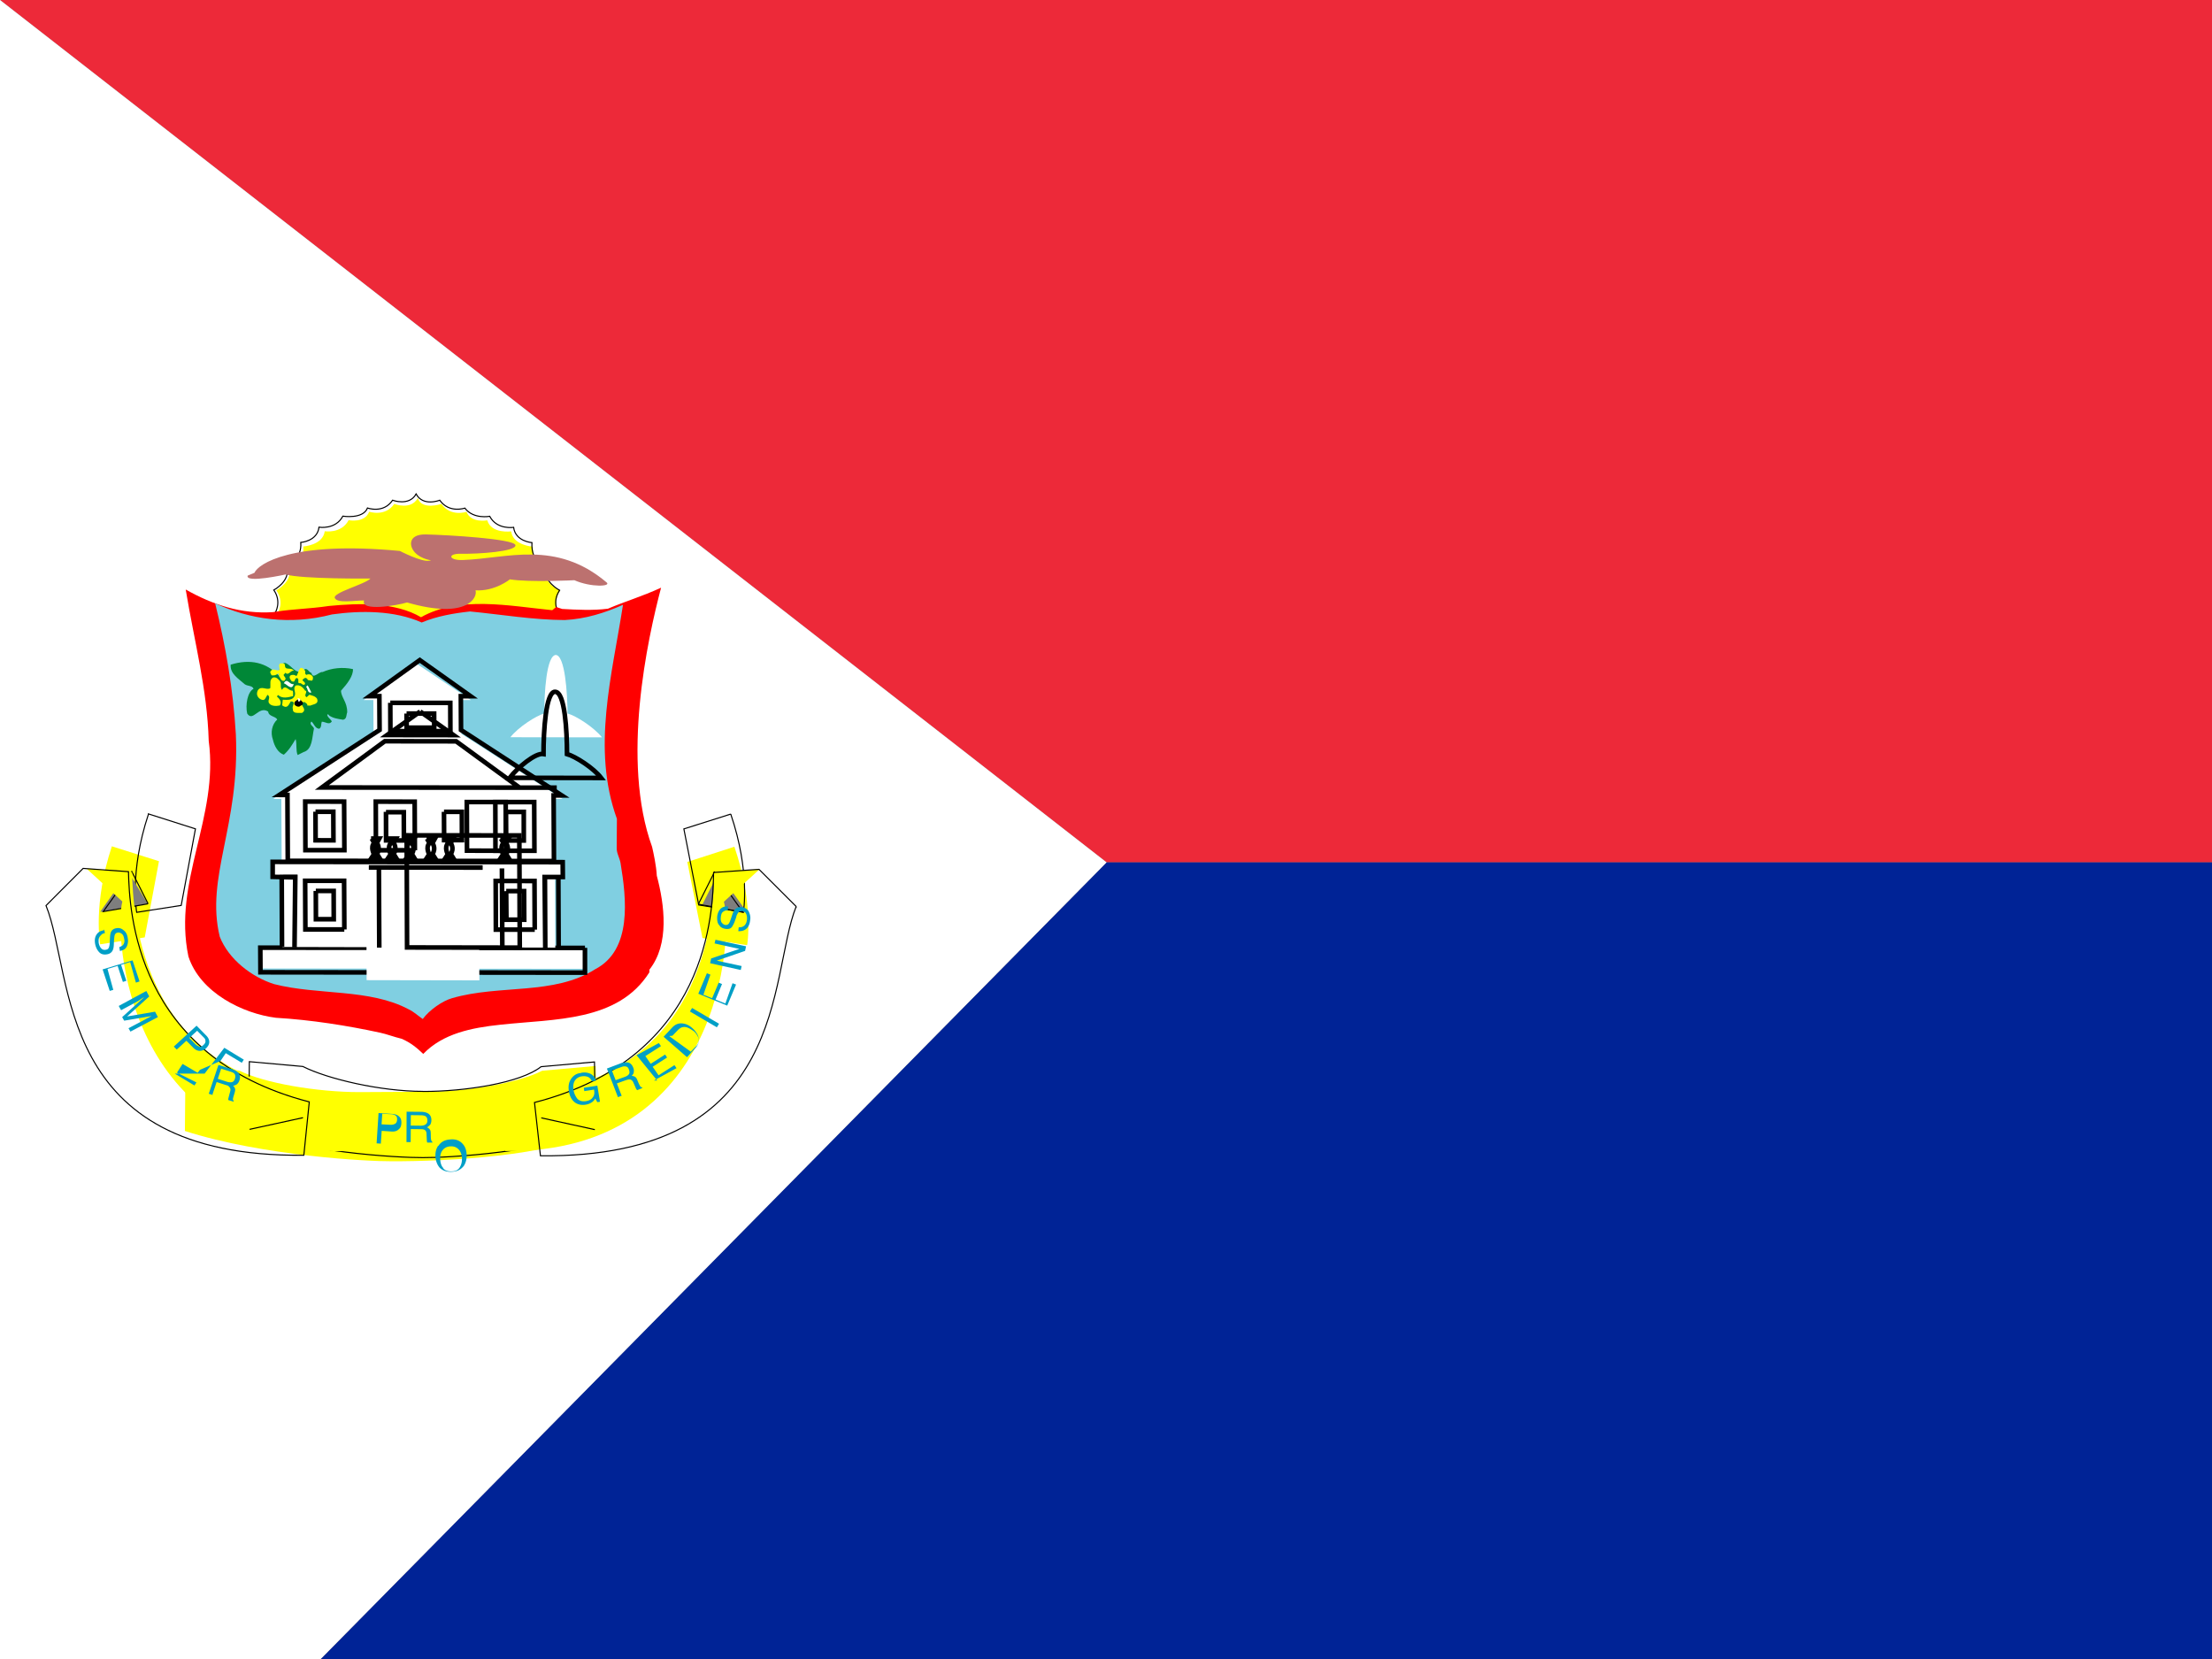 <svg xmlns="http://www.w3.org/2000/svg" height="480" width="640" version="1">
  <rect width="100%" height="100%" fill="#808080" stroke="none"/>
  <defs>
    <clipPath id="a">
      <path fill-opacity=".67" d="M0 0h682.67v612H0z"/>
    </clipPath>
  </defs>
  <g clip-path="url(#a)" transform="scale(.938)">
    <path d="M0 0h768v266H341.33L0 0z" fill-rule="evenodd" fill="#ed2939"/>
    <path d="M0 612h768V266H341.33L0 612z" fill-rule="evenodd" fill="#002396"/>
    <path d="M0 0l341.33 266L0 612V0z" fill-rule="evenodd" fill="#fff"/>
    <path fill="#ff0" d="M172.318 193.168l.104-3.963s-2.128-3.39.342-7.033c0 0-6.248-2.776-4.026-7.123 0 0-4.746-1.213-4.397-6.432 0 0-6.122-.366-6.662-4.716 0 0-6.123.844-7.377-3.406 0 0-4.996.977-6.406-2.626 0 0-4.867 1.683-7.74-2.436 0 0-6.128 2.073-7.278-1.813-2.121 3.872-7.26 1.813-7.26 1.813-2.848 4.103-7.74 2.4-7.74 2.4-1.36 3.617-6.343 2.619-6.343 2.619-2.247 4.26-7.363 3.406-7.363 3.406-.602 4.347-6.617 4.702-6.617 4.702.404 6.232-4.334 6.42-4.334 6.42 1.26 4.346-3.992 7.116-3.992 7.116 2.633 3.663.426 7.026.426 7.026l-.119 3.666 84.776.392"/>
    <path d="M377.17 843.11l.091-3.468s-1.866-2.968.299-6.136c0 0-4.678-2.422-3.613-6.216 0 0-4.14-1.069-3.836-6.613 0 0-4.468-.31-4.93-4.114 0 0-4.469.736-6.436-2.971 0 0-4.368.862-6.688-2.204 0 0-4.237 1.468-6.761-2.126 0 0-4.474 1.808-6.36-1.682-1.86 3.379-6.324 1.682-6.324 1.682-2.484 3.68-6.76 2.094-6.76 2.094-1.188 3.068-6.634 2.198-6.634 2.198-1.96 3.708-6.422 2.97-6.422 2.97-.439 3.794-4.9 4.103-4.9 4.103.362 4.666-3.78 6.601-3.78 6.601 1.089 3.793-3.483 6.209-3.483 6.209 2.21 3.196.372 6.13.372 6.13l-.104 3.19 73.949.341h-.012z" stroke="#000" stroke-width=".289" fill="none" transform="matrix(1.146 0 0 1.146 -260.07 -773.12)"/>
    <path fill="red" d="M170.346 188.217c-13.316-1.332-28.648-4.493-40.483 2.17-7.936-4.674-18.982-4.388-28.388-3.474-6.108.914-11.117.914-16.466 1.786l-.837.118c-9.686.643-18.472-2.218-26.889-6.979 2.673 16.168 6.639 30.712 7.097 46.692 3.176 23.618-11.13 43.263-6.262 66.496 3.604 11.148 16.766 17.63 26.987 18.914 10.866.641 22.108 2.421 32.164 4.604 1.912.398 4.18 1.286 6.6 1.866 2.77 1.168 4.8 2.861 6.68 4.682 6.071-6.322 14.969-8.08 23.748-9.008 16.82-1.849 36.326-.843 46.01-16.173v-.81c6.263-7.926 4.666-20.016 2.283-28.996-.164-3.133-.991-6.896-1.446-8.88-9.666-26.622-1.389-64.224 2.77-79.948-6.08 2.777-10.746 4.088-16.399 6.477-4.608.6-9.632.328-14.096.083l-1.89-.609"/>
    <path fill="#80cfe1" d="M190.224 261.464c-.062 1.681.846 3 1.173 4.666 1.86 11.166 3.636 26.932-7.861 32.864-12.708 8.078-29.373 4.618-44.077 8.894-2.938.817-6.986 3.617-9.061 6.428-1.326-.872-2.669-2.211-4.369-3-12.1-6.432-27.83-4.277-41.487-7.761-6.86-2.17-14.012-7.613-16.76-14.633-4.466-18.417 6.232-34.116 4.969-62.387-.817-13.963-3.162-27.348-6.386-40.43 10.677 4.974 23.036 6.806 36.04 3.42 8.89-1.243 19.24-1.27 27.672 2.49 4.692-1.976 9.966-2.861 14.914-3.406 9.407.914 19.618 2.616 29.206 2.647 6.47-.336 12.346-2.206 17.97-4.696-3.336 21.62-9.742 44.268-1.877 66.014"/>
    <path fill="#fff" d="M171.022 266.774l-.104-20.33h2.606L142.34 226.37l-.066-10.43h3l-16.641-11.127-16.466 11.121h2.994l.066 10.423-30.916 20.046 2.47.013.106 20.317 82.026.066"/>
    <path d="M376.04 906.46l-.091-17.739h2.186l-27.113-17.613-.049-9.1h2.618l-13.667-9.71-13.49 9.704h2.611l.06 9.094-26.968 17.49 2.166.011.091 17.727 71.661.06.006-.014z" stroke="#000" stroke-width="1.242" fill="none" transform="matrix(1.146 0 0 1.146 -260.07 -773.12)"/>
    <path fill="#fff" d="M180.683 292.478l.007 6.362-100.134-.112-.042-6.336 100.177.086"/>
    <path d="M384.38 929.76l.006 6.661-87.347-.097-.036-6.628 87.384.074h-.006z" stroke="#000" stroke-width="1.242" fill="none" transform="matrix(1.146 0 0 1.146 -260.07 -773.12)"/>
    <path fill="#fff" d="M87.106 292.1l-.084-21.63 4.064-.009-.223 21.782.244-21.607-6.84-.167v-4.62l89.492.1.042 4.676h-6.62l.104 21.802-.196-21.802h4.11l.091 21.667"/>
    <path d="M302.84 929.43l-.073-18.786 3.636-.007-.194 19.006.213-18.862-6.096-.146v-4.03l78.064.086.036 3.994h-4.816l.091 19.023-.17-19.023h3.686l.08 18.809" stroke="#000" stroke-width="1.242" fill="none" transform="matrix(1.146 0 0 1.146 -260.07 -773.12)"/>
    <path d="M319.62 924.8l-.066-13.1h-10.482l.061 13.087 10.476.013" stroke="#000" stroke-width="1.242" fill="none" transform="matrix(1.146 0 0 1.146 -260.07 -773.12)"/>
    <path d="M311.94 914.43l.03 7.61h4.797l-.024-7.61h-4.803M370.86 924.84l-.06-13.087-10.447-.012.049 13.099h10.468" stroke="#000" stroke-width="1.242" fill="none" transform="matrix(1.146 0 0 1.146 -260.07 -773.12)"/>
    <path d="M363.18 914.48l.066 7.686h4.79l-.042-7.686h-4.803M370.78 903.61l-.06-13.101H360.26l.037 13.101h10.488-.006z" stroke="#000" stroke-width="1.242" fill="none" transform="matrix(1.146 0 0 1.146 -260.07 -773.12)"/>
    <path d="M363.1 893.16l.03 7.697h4.791l-.006-7.697H363.1M319.63 903.46l-.073-13.076-10.464-.013.049 13.082h10.488v.007z" stroke="#000" stroke-width="1.242" fill="none" transform="matrix(1.146 0 0 1.146 -260.07 -773.12)"/>
    <path d="M311.86 893.11l.024 7.686 4.803.012-.036-7.697h-4.791M338.6 903.48l-.049-13.076-10.47-.012.043 13.087H338.6" stroke="#000" stroke-width="1.242" fill="none" transform="matrix(1.146 0 0 1.146 -260.07 -773.12)"/>
    <path d="M330.83 893.13l.024 7.686 4.797.024-.03-7.609h-4.791M363.12 903.61l-.073-13.101-10.464-.012.049 13.087 10.488.026" stroke="#000" stroke-width="1.242" fill="none" transform="matrix(1.146 0 0 1.146 -260.07 -773.12)"/>
    <path d="M346.44 893.14l.036 7.61h4.797l-.024-7.61h-4.809" stroke="#000" stroke-width="1.242" fill="none" transform="matrix(1.146 0 0 1.146 -260.07 -773.12)"/>
    <path fill="#fff" d="M147.727 267.786l.133 34.612-34.774-.066-.126-34.683 34.76.027"/>
    <path d="M366.72 899.49l.116 30.199-30.333-.049-.11-30.174 30.321.024h.006zM326.21 908.11l30.64.024M329.02 929.68l-.103-21.342M362.14 929.69l-.103-21.329M366.79 886.63l-17.081-12.474-19.193-.024-16.947 12.449 63.222.048M331.99 863.8l.03 7.61 16.144.011-.03-7.609-16.144-.012" stroke="#000" stroke-width="1.242" fill="none" transform="matrix(1.146 0 0 1.146 -260.07 -773.12)"/>
    <path d="M336.37 866.69l.024 3.792h7.416l-.026-3.792h-7.414M340.04 866.14l8.979 6.348-17.891-.023 8.912-6.326" stroke="#000" stroke-width="1.242" fill="none" transform="matrix(1.146 0 0 1.146 -260.07 -773.12)"/>
    <path fill="#fff" d="M171.366 202.028c2.924-.07 3.678 12.042 3.686 18.042 2.612.704 8.08 4.207 10.644 7.374l-28.26-.042c2.43-3.126 7.966-6.642 10.448-7.346 0-6.007.614-18.111 3.673-18.042"/>
    <path d="M376.34 860.84c2.66-.06 3.208 10.607 3.214 16.742 2.191.616 7.06 3.671 9.198 6.434l-24.642-.036c2.118-2.727 6.94-6.796 9.113-6.41 0-6.241.636-16.803 3.117-16.742M326.81 900.33h2.21l-.646 1.186s1.066 1.37.019 2.94l.678 1.09h-2.13l.678-1.036s-1.09-1.82.048-2.996l-.667-1.186M331.31 900.33h2.21l-.64 1.186s1.066 1.334.007 2.94l.672 1.09h-2.126l.672-1.036s-1.066-1.82.066-2.996l-.661-1.186M336.23 900.33h2.204l-.668 1.186s1.078 1.37.018 2.94l.679 1.116-2.113-.024.667-1.036s-1.078-1.807.042-2.996l-.646-1.186h.006zM341.77 900.36h2.222l-.661 1.2s1.066 1.346.006 2.921l.696 1.108H341.8l.673-1.036s-1.066-1.832.073-2.996l-.67-1.199h-.006zM346.7 900.36h2.204l-.662 1.2s1.072 1.346.012 2.916l.686 1.114h-2.126l.664-1.036s-1.071-1.82.086-2.996l-.663-1.199M361.6 900.36l2.204-.012-.662 1.199s1.09 1.346.03 2.922l.666 1.108h-2.131l.672-1.036s-1.066-1.82.073-2.996l-.661-1.187" stroke="#000" stroke-width="1.242" fill="none" transform="matrix(1.146 0 0 1.146 -260.07 -773.12)"/>
    <path fill="#ff0" d="M130.608 336.763c13.022.042 29.038-2.616 36.64-6.494l16.476-1.46.328 20.101c-13.968 7.696-46.184 9.348-63.276 9.292-7.097.066-39.721-1.626-63.742-9.348l.182-20.114 16.611 1.486c7.602 3.869 24.006 6.637 37.014 6.637h-.036"/>
    <path d="M340.7 968.4c11.369.036 26.329-2.283 31.873-6.667l14.372-1.273.286 17.638c-12.176 6.714-40.286 8.167-46.47 8.108-6.192.049-34.66-1.418-46.88-8.166l.168-17.66 14.403 1.296c6.644 3.367 20.94 6.704 32.287 6.704h-.03" stroke="#000" stroke-width=".289" fill="none" transform="matrix(1.146 0 0 1.146 -260.07 -773.12)"/>
    <path fill="#ff0" d="M34.417 261.023l14.616 4.62-4.39 23.498-13.74 2.134s-2.317-12.366 3.614-30.266"/>
    <path d="M266.88 893.69l12.662 4.03-3.829 20.603-11.986 1.862s-2.021-10.781 3.163-26.407v.012z" stroke="#000" stroke-width=".289" fill="none" transform="matrix(1.146 0 0 1.146 -260.07 -773.12)"/>
    <path fill="#7e7e7e" d="M44.64 278.886l-13.734 2.393 8.688-12.366 6.046 9.963"/>
    <path d="M266.71 917.9l-11.98 2.088 7.679-10.781 4.401 8.693" stroke="#000" stroke-width=".289" fill="none" transform="matrix(1.146 0 0 1.146 -260.07 -773.12)"/>
    <path fill="#ff0" d="M26.739 267.961l13.992 1.011c.314 11.864 1.761 67.091 66.779 69.647l-1.682 16.468c-66.766.683-70.762-66.486-68.089-77.016"/>
    <path d="M249.31 908.36l12.206.882c.274 10.343 1.628 49.813 48.666 61.966l-1.467 14.36c-67.367.696-61.726-48.413-69.394-67.198zM294.11 978.6l14.384-3.141" stroke="#000" stroke-width=".289" fill="none" transform="matrix(1.146 0 0 1.146 -260.07 -773.12)"/>
    <path fill="#ff0" d="M226.463 261.196l-14.46 4.677 4.686 23.463 13.768 2.211s2.212-12.348-3.894-30.264"/>
    <path d="M423.62 893.74l-12.613 3.993 4 20.472 12.01 1.93s1.93-10.776-3.397-26.407v.012z" stroke="#000" stroke-width=".289" fill="none" transform="matrix(1.146 0 0 1.146 -260.07 -773.12)"/>
    <path fill="#7e7e7e" d="M216.671 278.988l13.769 2.47-8.807-12.362-4.962 9.892"/>
    <path d="M414.9 917.99l12.01 2.166-7.682-10.786-4.328 8.631" stroke="#000" stroke-width=".289" fill="none" transform="matrix(1.146 0 0 1.146 -260.07 -773.12)"/>
    <path fill="#ff0" d="M234.292 268.136l-14.012.966c-.203 11.84-1.236 67.097-66.264 69.497l1.836 16.444c66.761.76 70.274-66.382 67.44-76.906"/>
    <path d="M431.23 908.62l-12.223.836c-.177 10.33-1.077 49.818-48.206 61.912l1.601 14.348c67.366.662 61.3-48.322 68.828-67.101v.006zM387.04 978.67l-14.42-3.16" stroke="#000" stroke-width=".289" fill="none" transform="matrix(1.146 0 0 1.146 -260.07 -773.12)"/>
    <path fill="#009fc6" d="M121.761 346.666c-.37.237-.872.3-1.461.272l-2.61-.133.223-3.267 2.69.138c.609.036.913.134 1.166.287.623.272.763.776.704 1.472-.034.6-.244.991-.628 1.22m-4.382 6.13l.268-3.971 3.043.21c.984.076 1.716-.182 2.212-.686.616-.488.782-1.13.816-1.866.063-.846-.163-1.636-.666-2.046-.481-.488-1.166-.746-2.023-.83l-4.348-.271-.6 9.348 1.291.084M126.84 343.972l3.182.036c.46.042.824.098 1.089.223.488.23.719.691.719 1.36 0 .63-.182 1.048-.638 1.3-.342.229-.837.333-1.43.333l-3.067-.036.028-3.216m-.049 8.282l.028-3.991 2.987.042c.63 0 .92.042 1.193.174.44.202.666.629.677 1.214l.077 1.67c.02.376.028.607.049.76.041.112.062.23.118.316h1.606l-.028-.203c-.181-.098-.328-.286-.39-.672-.066-.182-.084-.464-.098-.796l-.028-1.248c-.02-.666-.119-.966-.336-1.173a1.673 1.673 0 0 0-.844-.6c.446-.236.781-.608 1.026-.844.23-.37.349-.837.349-1.408 0-1.076-.44-1.808-1.333-2.206-.482-.216-1.096-.328-1.822-.342l-4.487-.042-.036 9.376h1.291M136.746 360.299c-.672-.697-.88-1.67-.96-2.602-.062-1.298.19-2.288.782-2.969.6-.726 1.376-1.073 2.387-1.13 1.019-.066 1.866.273 2.477.914.636.629.998 1.6 1.061 2.689.036 1.046-.146 1.974-.628 2.79-.474.83-1.263 1.298-2.428 1.326-1.216.063-2.122-.223-2.701-.928m-1.636-6.903c-.6.928-.846 2.003-.782 3.301.09 1.402.623 2.66 1.34 3.433.907.872 2.108 1.31 3.687 1.227 1.684-.07 2.777-.67 3.687-1.772.666-.997.97-2.166.9-3.686-.09-1.277-.46-2.317-1.161-3.091-.873-1.04-2.16-1.6-3.88-1.43-1.633.104-2.834.704-3.608 1.918M179.276 330.907c.9-.164 1.682-.111 2.394.132 1.047.328 1.762 1.103 2.191 2.289l-1.29.18c-.28-.64-.678-1.08-1.216-1.326-.623-.23-1.18-.286-1.933-.173a3.01 3.01 0 0 0-2.08 1.276c-.488.763-.636 1.768-.418 3.042.181 1.06.672 1.96 1.214 2.66.693.614 1.466.83 2.603.67.861-.14 1.636-.48 2.017-1.068.602-.667.649-1.402.481-2.49l-3.008.46-.163-1.032 4.187-.642.816 4.96-.83.126-.616-1.144c-.36.617-.698.914-1.006 1.144-.617.406-1.216.663-2.087.789-1.13.174-2.163-.029-3.098-.629-1.026-.76-1.69-1.89-1.94-3.46-.273-1.641-.028-2.86.684-3.9.676-1.004 1.66-1.69 2.986-1.78M188.746 330.186l3-1.089c.412-.163.768-.202 1.076-.166.661.04.966.369 1.186 1.024.217.669.217 1.047-.027 1.39-.269.366-.663.613-1.26.829l-2.819 1.012-1.166-3m3 7.761l-1.466-3.76 2.791-1.006c.624-.168.887-.269 1.169-.23.496.062.872.363 1.123.934l.636 1.431c.14.366.262.671.342.67.042.126.133.202.203.286l1.614-.667-.084-.203c-.223 0-.44-.126-.6-.37-.118-.174-.23-.426-.39-.718l-.496-1.173c-.223-.609-.464-.822-.719-1.011a2.396 2.396 0 0 0-.998-.272c.307-.366.63-.712.614-1.13.091-.426.06-.9-.163-1.43-.384-.998-1.089-1.642-2.08-1.612-.623-.042-1.123.07-1.814.313l-4.216 1.601 3.406 8.818 1.236-.464M202.72 333.29l-6.362-7.807 6.876-3.747.649.943-4.816 3.076 1.647 2.386 4.446-2.86.607.914-4.446 2.86 1.816 2.63 4.899-3.132.649.921-6.98 3.817M207.409 319.48l1.636-1.688c.712-.764 1.466-1.096 2.29-.998.823.07 1.66.602 2.663 1.284.246.188.46.432.684.704.391.61.621.967.768 1.403.126.669.098 1.068-.098 1.666-.118.244-.328.63-.642.872l-1.642 1.676-6.648-4.821m8.11 3.676c1.088-1.2 1.326-2.49.69-3.948a6.668 6.668 0 0 0-1.717-2.226c-.984-.873-2.01-1.319-3.091-1.402-1.2-.091-2.22.342-3.106 1.31l-2.617 2.806 7.216 6.294 2.617-2.819M221.108 316.87l-8.304-4.877.677-1.074 8.318 4.86-.684 1.116M224.364 310.208l-8.967-3.687 2.646-6.307 1.088.419-2.166 6.198 2.7 1.06 2.017-4.786 1.033.426-1.996 4.78 3.022 1.227 2.212-6.26 1.089.41-2.694 6.42M228.48 299.194l-9.436-2.086.314-1.468 8.716-2.944-7.666-1.689.279-1.144 9.436 2.03-.3 1.416-8.73 3.008 7.666 1.663-.272 1.214M227.736 287.217l.118-1.186c.646.016 1.006-.07 1.364-.267.684-.37 1.082-1.074 1.186-2.116.042-.487.021-.914-.09-1.318-.203-.781-.642-1.214-1.347-1.284-.623-.066-.9.07-1.173.366-.244.328-.602.802-.697 1.472l-.433 1.236c-.28.809-.637 1.367-.817 1.681-.446.687-1.074.79-1.877.733-.868-.09-1.666-.432-2.061-1.088-.61-.6-.72-1.468-.694-2.62.084-.968.406-1.786.977-2.44.63-.6 1.364-.887 2.408-.776l-.098 1.186c-.616 0-.928.091-1.228.3-.644.3-.844.936-.936 1.863-.077.768.028 1.284.32 1.676.294.328.664.637 1.096.672.461.041.824-.106 1.076-.46.182-.246.398-.776.691-1.633l.426-1.298c.21-.6.46-1.06.763-1.388.624-.644 1.208-.776 2.066-.711 1.047.11 1.794.644 2.177 1.34.377.802.624 1.688.433 2.692-.119 1.137-.488 2.03-1.172 2.63-.684.614-1.636.823-2.668.74M32.147 286.644l.217 1.172c-.624.104-.942.314-1.26.686-.66.616-.74 1.291-.66 2.346.083.446.244.886.446 1.236.419.711.963.997 1.664.886.61-.09.844-.286 1.006-.648.163-.367.266-.9.3-1.698l.063-1.32c.041-.816.132-1.466.314-1.813.286-.642.823-1.04 1.626-1.171.868-.166 1.612.04 2.26.63.667.463 1.09 1.241 1.26 2.287.202.967.112 1.816-.266 2.689-.363.764-1.061 1.214-2.129 1.409l-.21-1.186c.496-.182.866-.367 1.11-.6.42-.468.646-1.146.384-2.072-.126-.766-.384-1.243-.774-1.486-.384-.287-.768-.399-1.187-.328-.467.07-.774.328-.92.746-.091.279-.161.868-.224 1.744l-.063 1.367c-.036.642-.132 1.173-.349 1.636-.342.669-.921 1.08-1.766 1.213-1.068.181-1.892-.063-2.478-.747-.6-.67-.97-1.472-1.168-2.47-.21-1.186-.066-2.106.419-2.846.481-.76 1.242-1.2 2.276-1.347M31.661 299.01l9.226-2.776 2.16 6.496-1.124.366-1.769-6.337-2.806.846 1.626 4.932-1.076.342-1.612-4.946-3.126.934 1.786 6.466-1.102.316-2.186-6.614M36.644 310.277l8.486-4.6.907 1.684-6.834 6.167 8.62-1.468.88 1.67-8.466 4.472-.6-1.04 4.996-2.63c.182-.106.461-.268.866-.474.397-.181.844-.426 1.29-.666l-8.486 1.444-.621-1.102 6.792-6.147-.28.14c-.18.104-.496.268-.92.602a6.979 6.979 0 0 1-.936.602l-4.983 2.672-.614-1.06M61.463 322.77c-.426-.098-.846-.342-1.266-.768l-1.794-1.849 2.416-2.212 1.807 1.843c.36.342.672.676.691.963.168.66 0 1.063-.61 1.627-.46.426-.92.6-1.363.496m-6.818.868l2.969-2.714 2.1 2.128c.677.691 1.368 1.006 2.094.992a2.963 2.963 0 0 0 1.933-.846c.628-.668.928-1.214.928-1.918-.007-.684-.321-1.326-.9-1.926l-3.016-3.077-7.02 6.446.907.914M63.104 331.169l6.087-7.976 6.016 3.666-.628.96-4.94-2.968-1.629 2.414L61.662 330l-.686.914-4.66-2.741-1.73 2.699 6.003 3.008-.6.941-6.086-3.663M68.166 329.623l3.066.97c.433.132.747.3.966.489.391.37.496.9.266 1.641-.189.668-.476.921-.921 1.076-.398.07-.9.07-1.487-.112l-2.882-.92 1.012-3.043m-2.638 7.836l1.27-3.802 2.847.928c.61.133.88.314 1.061.602.349.314.464.781.28 1.36l-.427 1.614c-.097.37-.146.614-.188.726 0 .119 0 .246.021.328l1.6.488.091-.216c-.16-.126-.261-.366-.244-.641.036-.176.084-.464.181-.776l.363-1.214c.147-.63.203-.927.07-1.213-.112-.3-.3-.673-.614-.83.474-.084.886-.23 1.236-.49.328-.286.607-.683.776-1.24.342-1.013.163-1.867-.6-2.499-.377-.334-.916-.62-1.62-.886l-4.27-1.318-2.987 8.896 1.249.384"/>
    <path fill="#bc716f" d="M78.486 176.676c1.102-2.66 11.32-9.908 44.844-6.733 0 0 6.666 3.46 8.996 3.014 1.898-.246-1.117.118-3.694-1.94-2.626-2.068-3.064-6.278 2.708-6.167 6.743.147 27.244 1.36 27.649 3.292.376 1.964-11.369 2.77-16.737 2.669-4.39-.118-3.88 2.1.488 1.933 13.66-.489 28.66-6.296 44.286 6.832 1.877 1.363-4.746 1.67-9.868-.607 0 0-13.88.719-19.882-.266 0 0-4.613 3.763-10.621 3.384.781 1.946-2.22 9.21-21.11 3.746-3.12.966-14.487 2.86-13.246-.616-2.994 0-8.242.963-9.024-.74-.763-1.674 9.24-4.207 10.992-6.02 0 0-21.139.202-26.144-1.267 0 0-12.47 2.798-11.738.37"/>
    <path fill="#008737" d="M86.26 206.168c.464-.613.636-1.716 1.698-1.688 2.094.668 3.617 4.388 6.092 1.904.916-.202 1.263 1.04 2.017 1.187.482 2.128 2.191-.433 3.468-.287 2.73-1.214 6.107-1.6 9.338-.9.097 2.086-1.636 4.389-3.687 6.676.042 2.1 1.947 3.447 1.912 6.66-.328.79-.066 2.03-1.26 2.288-1.614-.272-3.007-.432-4.263-1.276-.164-.164-.28-.464-.6-.366-.164.704.949 1.403 1.381 2.12-.76 1.298-2.023.112-3.084.126-.314.747-.014 1.689-.782 2.17-1.34-.042-1.612-1.6-2.436-2.226-.846.913.693 1.468.796 2.183-.616 2.749-.446 6.436-3.196 7.236l-1.842.916c-.603-1.382-.189-3.476-.624-4.92-1.088 1.773-1.94 3.322-3.638 4.821-1.87-.614-2.969-2.818-3.37-4.646-.782-2.128-.336-4.676 1.347-6.216-.673-1.117-2.634-.868-2.813-2.448-2.938-1.913-4.664 3.348-6.462.613-.614-2.663.119-6.728 1.968-7.633-.412-1.046-1.78-.773-2.69-1.373-1.848-1.671-4.614-3.23-4.382-6.064 6.06-1.91 11.11-.609 14.788 3.336"/>
    <path fill="#ff0" d="M87.886 204.882c-.118 2.316 1.664.627 2.813 2.029-.977-.384-1.69 1.688-2.646.602l-.6.673c.349.796 1.026.9.32 1.772-1.046.397-1.266-.914-1.744-1.43-.084-.23.16-.663-.223-.817-.693.602-1.214.684-2.031.6-.223-.446-.666-1.032-.216-1.374.802-1.082 2.044.39 2.662-.37.097-.67-.489-1.486.272-1.947.623.091 1.193-.194 1.41.462M94.146 206.784c.062.447-.23 1.074.366 1.39.76-.413 1.67-.1 2.01.666-.007.404.118.934-.412 1.13l-1.187-.223c.084-.231-.293-.377-.44-.6-.623-.16-.83.264-1.22.622.293.447.97.691.809 1.264-.698.697-1.04-.6-1.807-.273-.624-.202.188-1.29-.636-1.618-.977 0-.328 1.604-1.678.977-.446-.603-.886-1.18-.404-1.744.623-.36 1.41-.26 1.866.194.76-.843.837-4.101 2.669-1.674M86.36 210.142c.609.733-.113 1.73.636 2.647 1.02-1.904 2.003.411 3.218.23.37.463.126 1.082.196 1.698-1.6.397-3.308.872-4.634-.328l-.37.426c.789.733 1.636 1.663.908 2.79-1.124.246-2.862.273-3.427-.886-.293-.966.684-1.646-.349-2.414-.746.928-.712 2.17-2.268 1.326-.963-.63-1.249-1.624-.767-2.646 1.004-1.684 2.763.06 3.862-.726.163-1.36-.36-2.646.9-3.299 1.068-.189 1.663.613 2.212 1.283"/>
    <path fill="#fff" d="M90.602 210.979c-.602 2.316-2.247-.119-3.063-.217 1.088-1.931 1.772.63 3.063.217M96.036 213.6c-1.214.341-1.026-1.173-1.626-1.766l.468-.426c.44.63.774 1.487 1.168 2.191"/>
    <path fill="#ff0" d="M94.397 213.03c.349.803-.789 1.446.181 2.03.307-.267.684-.613.846-.76.83.246 1.793.391 2.372 1.214.622 1.703-1.102 1.66-2.08 2.136l-.97-.042c.231-.474-.418-.677-.678-1.004-.447-.112-.817.027-1.068.404.216 1.082 1.636 1.926.174 2.888-1.161-.076-2.938.37-2.833-1.22-.433-.9 1.172-2.289-.644-2.344-.666 1.214-1.187 2.386-2.66 1.236l.182-1.73c1.41.04 3.078.286 3.713-1.291.406-1.144-.706-2.198.286-3.106 1.438-.328 2.247.636 2.98 1.69"/>
    <path d="M93.366 216.632c.363.869-.614.916-1.076 1.34-.62.049-1.063-.196-1.43-.614-.28-1.04.496-1.146 1.088-1.666.691-.286.977.616 1.417.83"/>
    <path fill="#fff" d="M92.617 216.194c-.164.202-.37.14-.6.196l-.217-1.039c.46.041 1.061.188.817.844"/>
  </g>
</svg>

